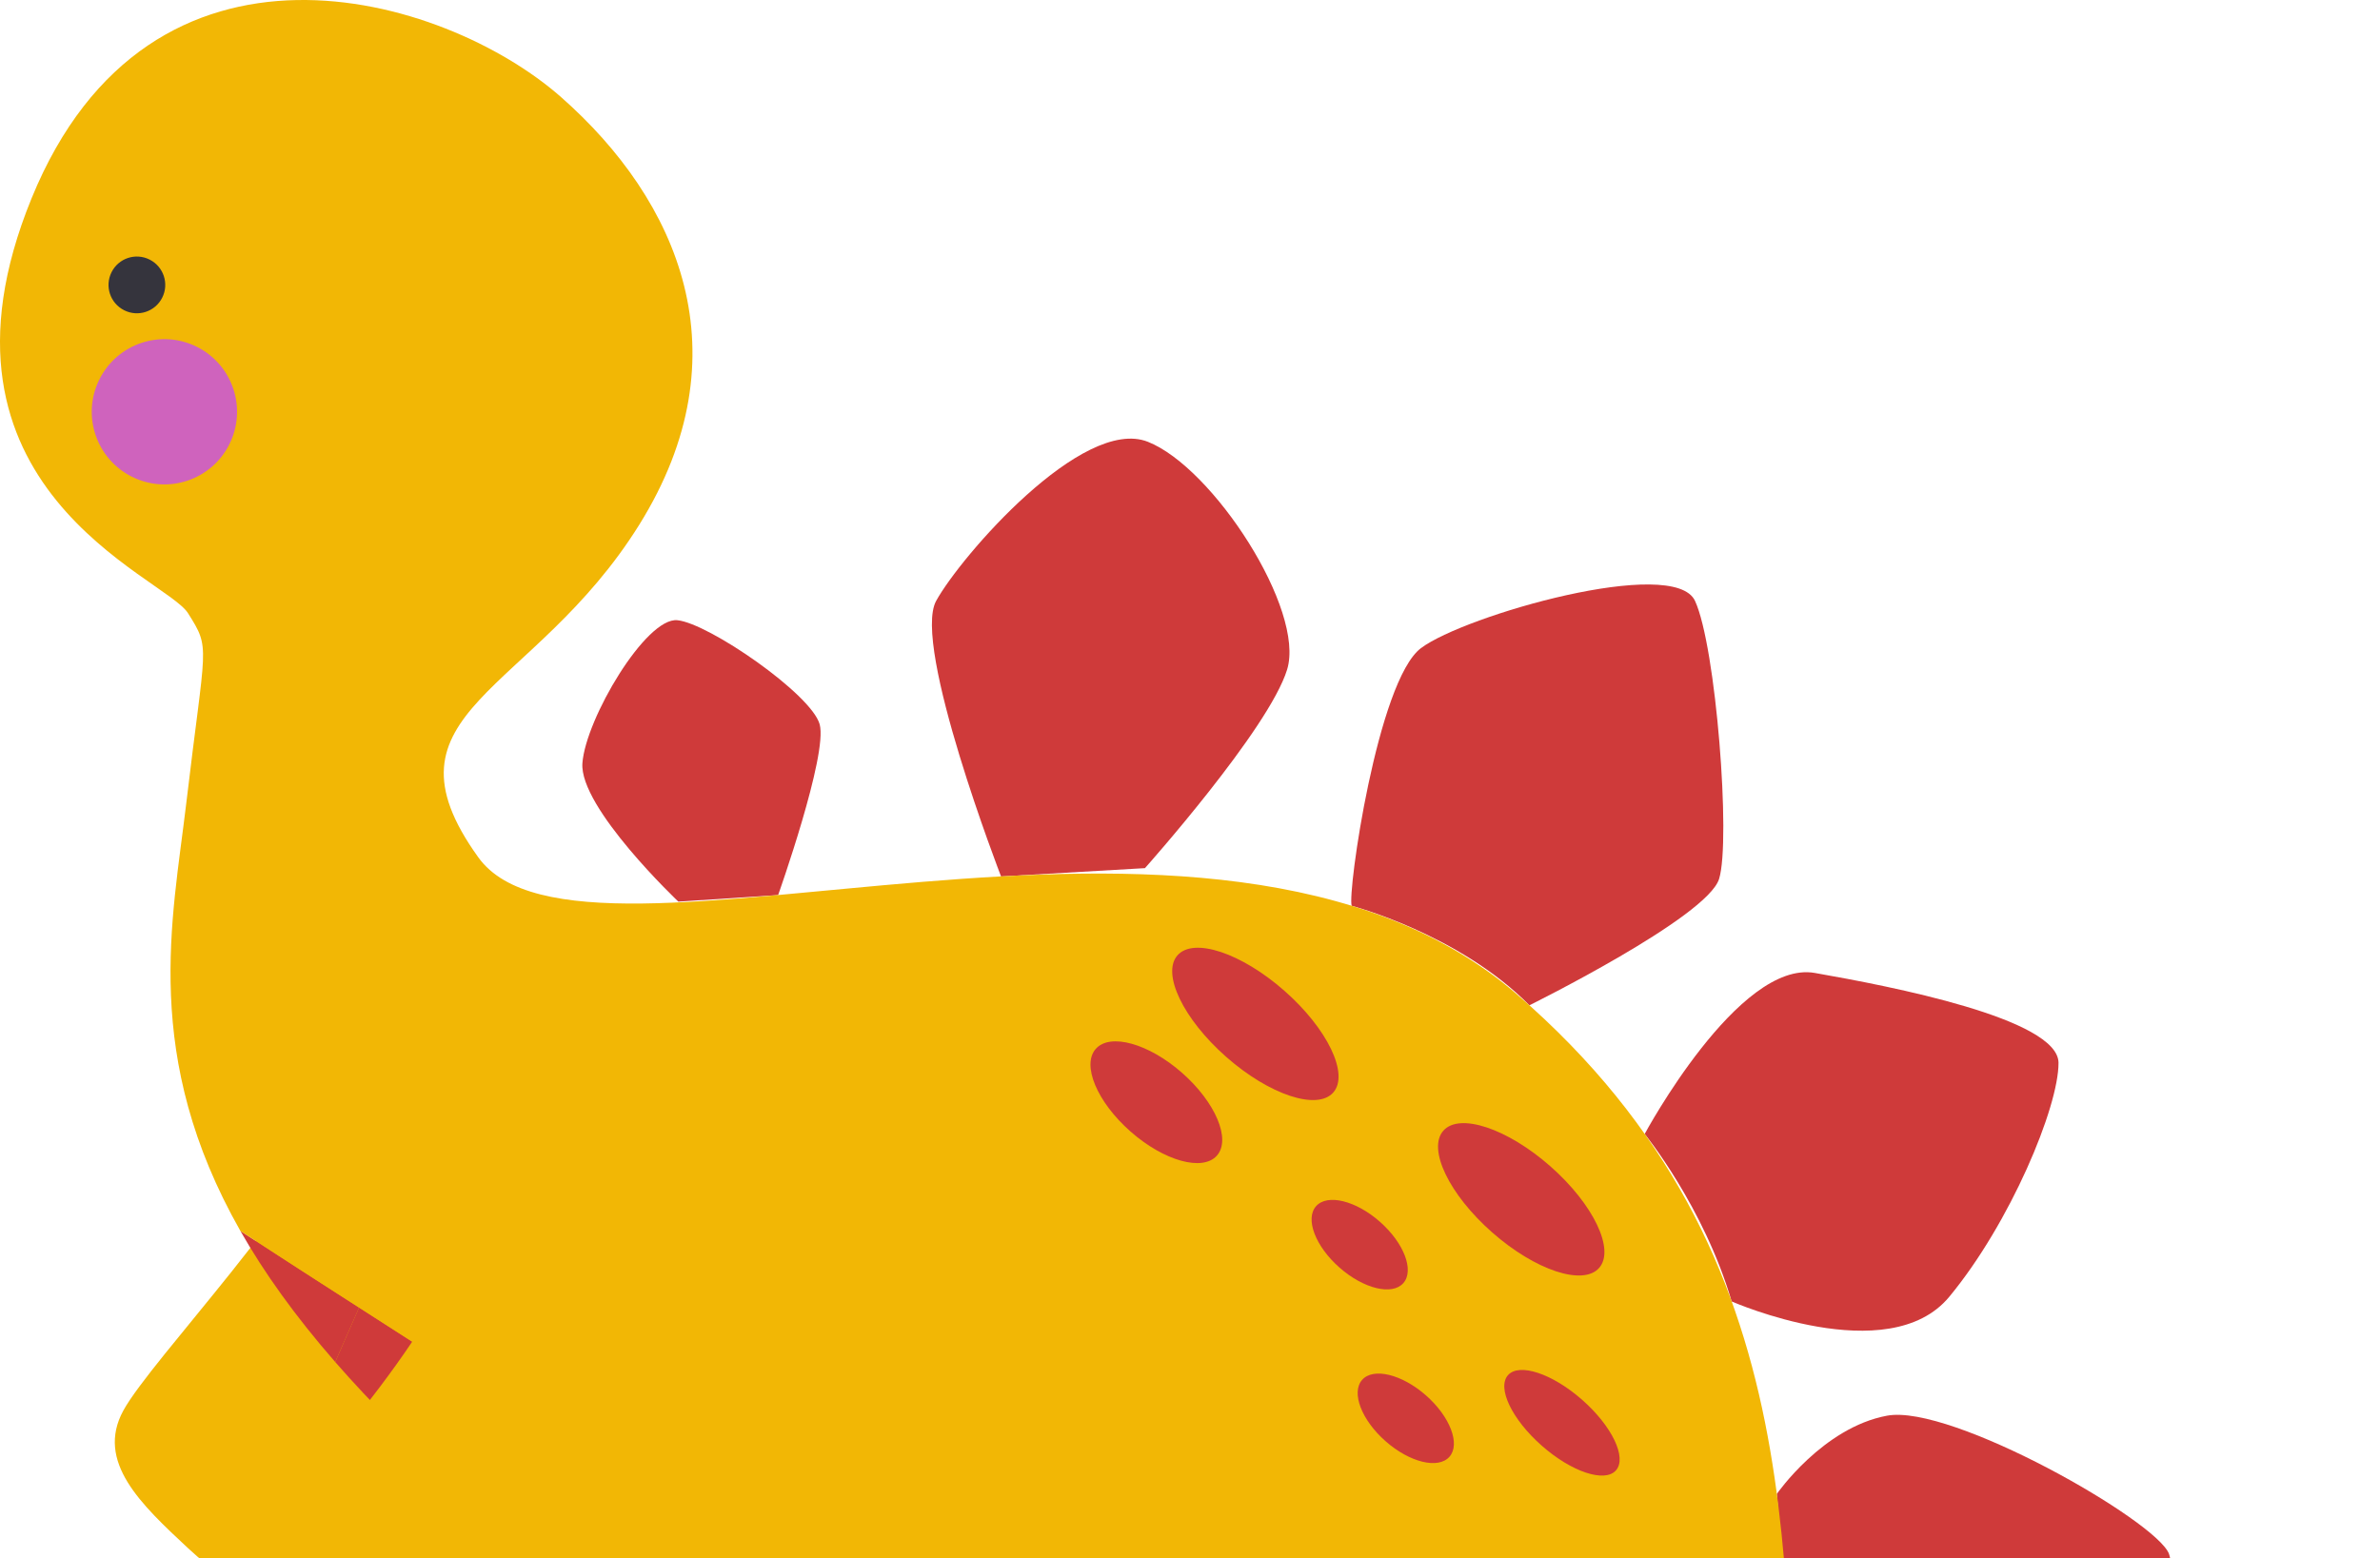 <svg width="113" height="74" viewBox="0 0 113 74" fill="none" xmlns="http://www.w3.org/2000/svg">
<path d="M85.15 81.962C85.15 81.962 91.297 86.268 95.843 82.954C100.388 79.641 103.575 75.363 102.981 73.795C102.388 72.227 92.649 66.669 89.597 67.233C86.545 67.797 84.362 70.95 84.362 70.95C84.362 70.95 84.96 77.959 85.15 81.962Z" fill="#CF3A3A"/>
<path d="M82.216 61.807C82.216 61.807 89.657 65.08 92.549 61.587C95.44 58.093 97.745 52.576 97.736 50.476C97.727 48.377 89.788 46.842 86.165 46.207C82.545 45.571 78.088 53.854 78.088 53.854C78.088 53.854 80.9 57.31 82.216 61.807Z" fill="#CF3A3A"/>
<path d="M72.615 47.743C72.615 47.743 81.059 43.566 81.621 41.74C82.186 39.913 81.477 30.696 80.477 28.536C79.476 26.377 69.528 29.23 67.467 30.78C65.403 32.331 63.964 42.401 64.177 43.018C64.177 43.018 69.272 44.354 72.615 47.743Z" fill="#CF3A3A"/>
<path d="M54.361 41.23C54.361 41.23 60.24 34.635 61.111 31.8C61.981 28.967 57.601 22.204 54.498 20.981C51.395 19.756 45.611 26.425 44.448 28.536C43.285 30.648 47.529 41.624 47.529 41.624L54.361 41.23Z" fill="#CF3A3A"/>
<path d="M36.945 42.508C36.945 42.508 39.315 35.832 38.917 34.398C38.52 32.963 33.655 29.606 32.163 29.455C30.672 29.302 27.808 34.135 27.652 36.245C27.498 38.355 32.207 42.82 32.207 42.82L36.945 42.508Z" fill="#CF3A3A"/>
<path d="M32.931 66.447C32.931 66.447 22.764 71.659 19.546 75.445C16.328 79.231 11.158 75.606 8.927 73.525C6.696 71.444 4.529 69.419 5.857 66.988C7.185 64.557 14.778 56.727 16.113 52.445" fill="#F2B705"/>
<path d="M36.549 75.069C36.02 76.955 35.454 78.832 34.83 80.685C30.013 77.317 25.09 73.595 20.357 69.23C19.793 68.709 19.256 68.195 18.739 67.686C19.162 66.444 19.565 65.206 19.964 63.972C25.568 67.567 31.188 71.205 36.549 75.069Z" fill="#CF3A3A"/>
<path d="M19.963 63.971C19.565 65.204 19.162 66.442 18.739 67.685C17.699 66.66 16.768 65.662 15.915 64.684C16.293 63.821 16.671 62.959 17.047 62.098C18.02 62.724 18.991 63.347 19.963 63.971Z" fill="#CF3A3A"/>
<path d="M17.049 62.099C16.673 62.959 16.294 63.821 15.916 64.685C14.008 62.498 12.531 60.425 11.413 58.458C13.275 59.675 15.16 60.887 17.049 62.099Z" fill="#CF3A3A"/>
<path d="M26.638 4.611C32.218 9.527 35.398 16.818 30.353 24.918C25.308 33.018 17.697 33.748 22.709 40.716C27.72 47.685 57.525 34.682 72.028 47.226C86.531 59.769 84.414 75.094 85.502 88.364C86.59 101.633 106.436 104.945 110.78 105.288C115.124 105.631 114.817 114.419 93.749 113.283C76.967 112.379 66.392 104.61 62.78 101.486C51.378 82.647 30.436 70.89 11.413 58.459C6.709 50.17 8.187 43.705 8.84 38.18C9.75 30.466 10.022 30.861 8.924 29.118C7.825 27.378 -4.131 23.194 1.5 9.416C7.132 -4.364 21.057 -0.305 26.638 4.611Z" fill="#F2B705"/>
<path d="M38.352 74.008C38.352 74.008 28.184 79.221 24.965 83.007C21.746 86.792 16.577 83.167 14.346 81.086C12.114 79.004 9.947 76.98 11.277 74.549C12.605 72.118 20.198 64.29 21.533 60.006" fill="#F2B705"/>
<path d="M68.528 53.7C67.764 54.565 68.801 56.728 70.845 58.528C72.887 60.328 75.163 61.084 75.925 60.216C76.689 59.349 75.652 57.188 73.609 55.389C71.566 53.59 69.29 52.832 68.528 53.7Z" fill="#CF3A3A"/>
<path d="M55.906 45.37C55.142 46.235 56.179 48.398 58.222 50.197C60.264 51.996 62.54 52.752 63.302 51.885C64.066 51.018 63.029 48.857 60.986 47.058C58.943 45.257 56.67 44.502 55.906 45.37Z" fill="#CF3A3A"/>
<path d="M71.596 65.311C71.067 65.912 71.785 67.412 73.202 68.659C74.618 69.907 76.196 70.431 76.725 69.829C77.255 69.227 76.536 67.728 75.12 66.481C73.705 65.234 72.126 64.709 71.596 65.311Z" fill="#CF3A3A"/>
<path d="M64.672 65.533C64.143 66.135 64.641 67.439 65.786 68.447C66.931 69.455 68.289 69.786 68.819 69.184C69.348 68.584 68.849 67.278 67.704 66.27C66.559 65.263 65.201 64.933 64.672 65.533Z" fill="#CF3A3A"/>
<path d="M62.484 57.286C61.955 57.888 62.453 59.192 63.598 60.2C64.743 61.208 66.099 61.538 66.629 60.937C67.159 60.335 66.66 59.031 65.516 58.023C64.372 57.014 63.014 56.684 62.484 57.286Z" fill="#CF3A3A"/>
<path d="M52.026 49.813C51.349 50.581 52.087 52.338 53.676 53.738C55.264 55.137 57.102 55.649 57.779 54.88C58.456 54.112 57.716 52.355 56.128 50.955C54.539 49.556 52.703 49.045 52.026 49.813Z" fill="#CF3A3A"/>
<path d="M4.725 18.007C3.868 19.708 4.554 21.782 6.256 22.637C7.957 23.494 10.031 22.808 10.886 21.107C11.743 19.405 11.057 17.331 9.356 16.476C7.656 15.619 5.582 16.305 4.725 18.007Z" fill="#CF63BD"/>
<path d="M5.297 12.926C4.962 13.591 5.229 14.399 5.894 14.734C6.559 15.069 7.369 14.802 7.702 14.137C8.037 13.472 7.768 12.663 7.105 12.329C6.44 11.992 5.63 12.261 5.297 12.926Z" fill="#35343D"/>
</svg>
